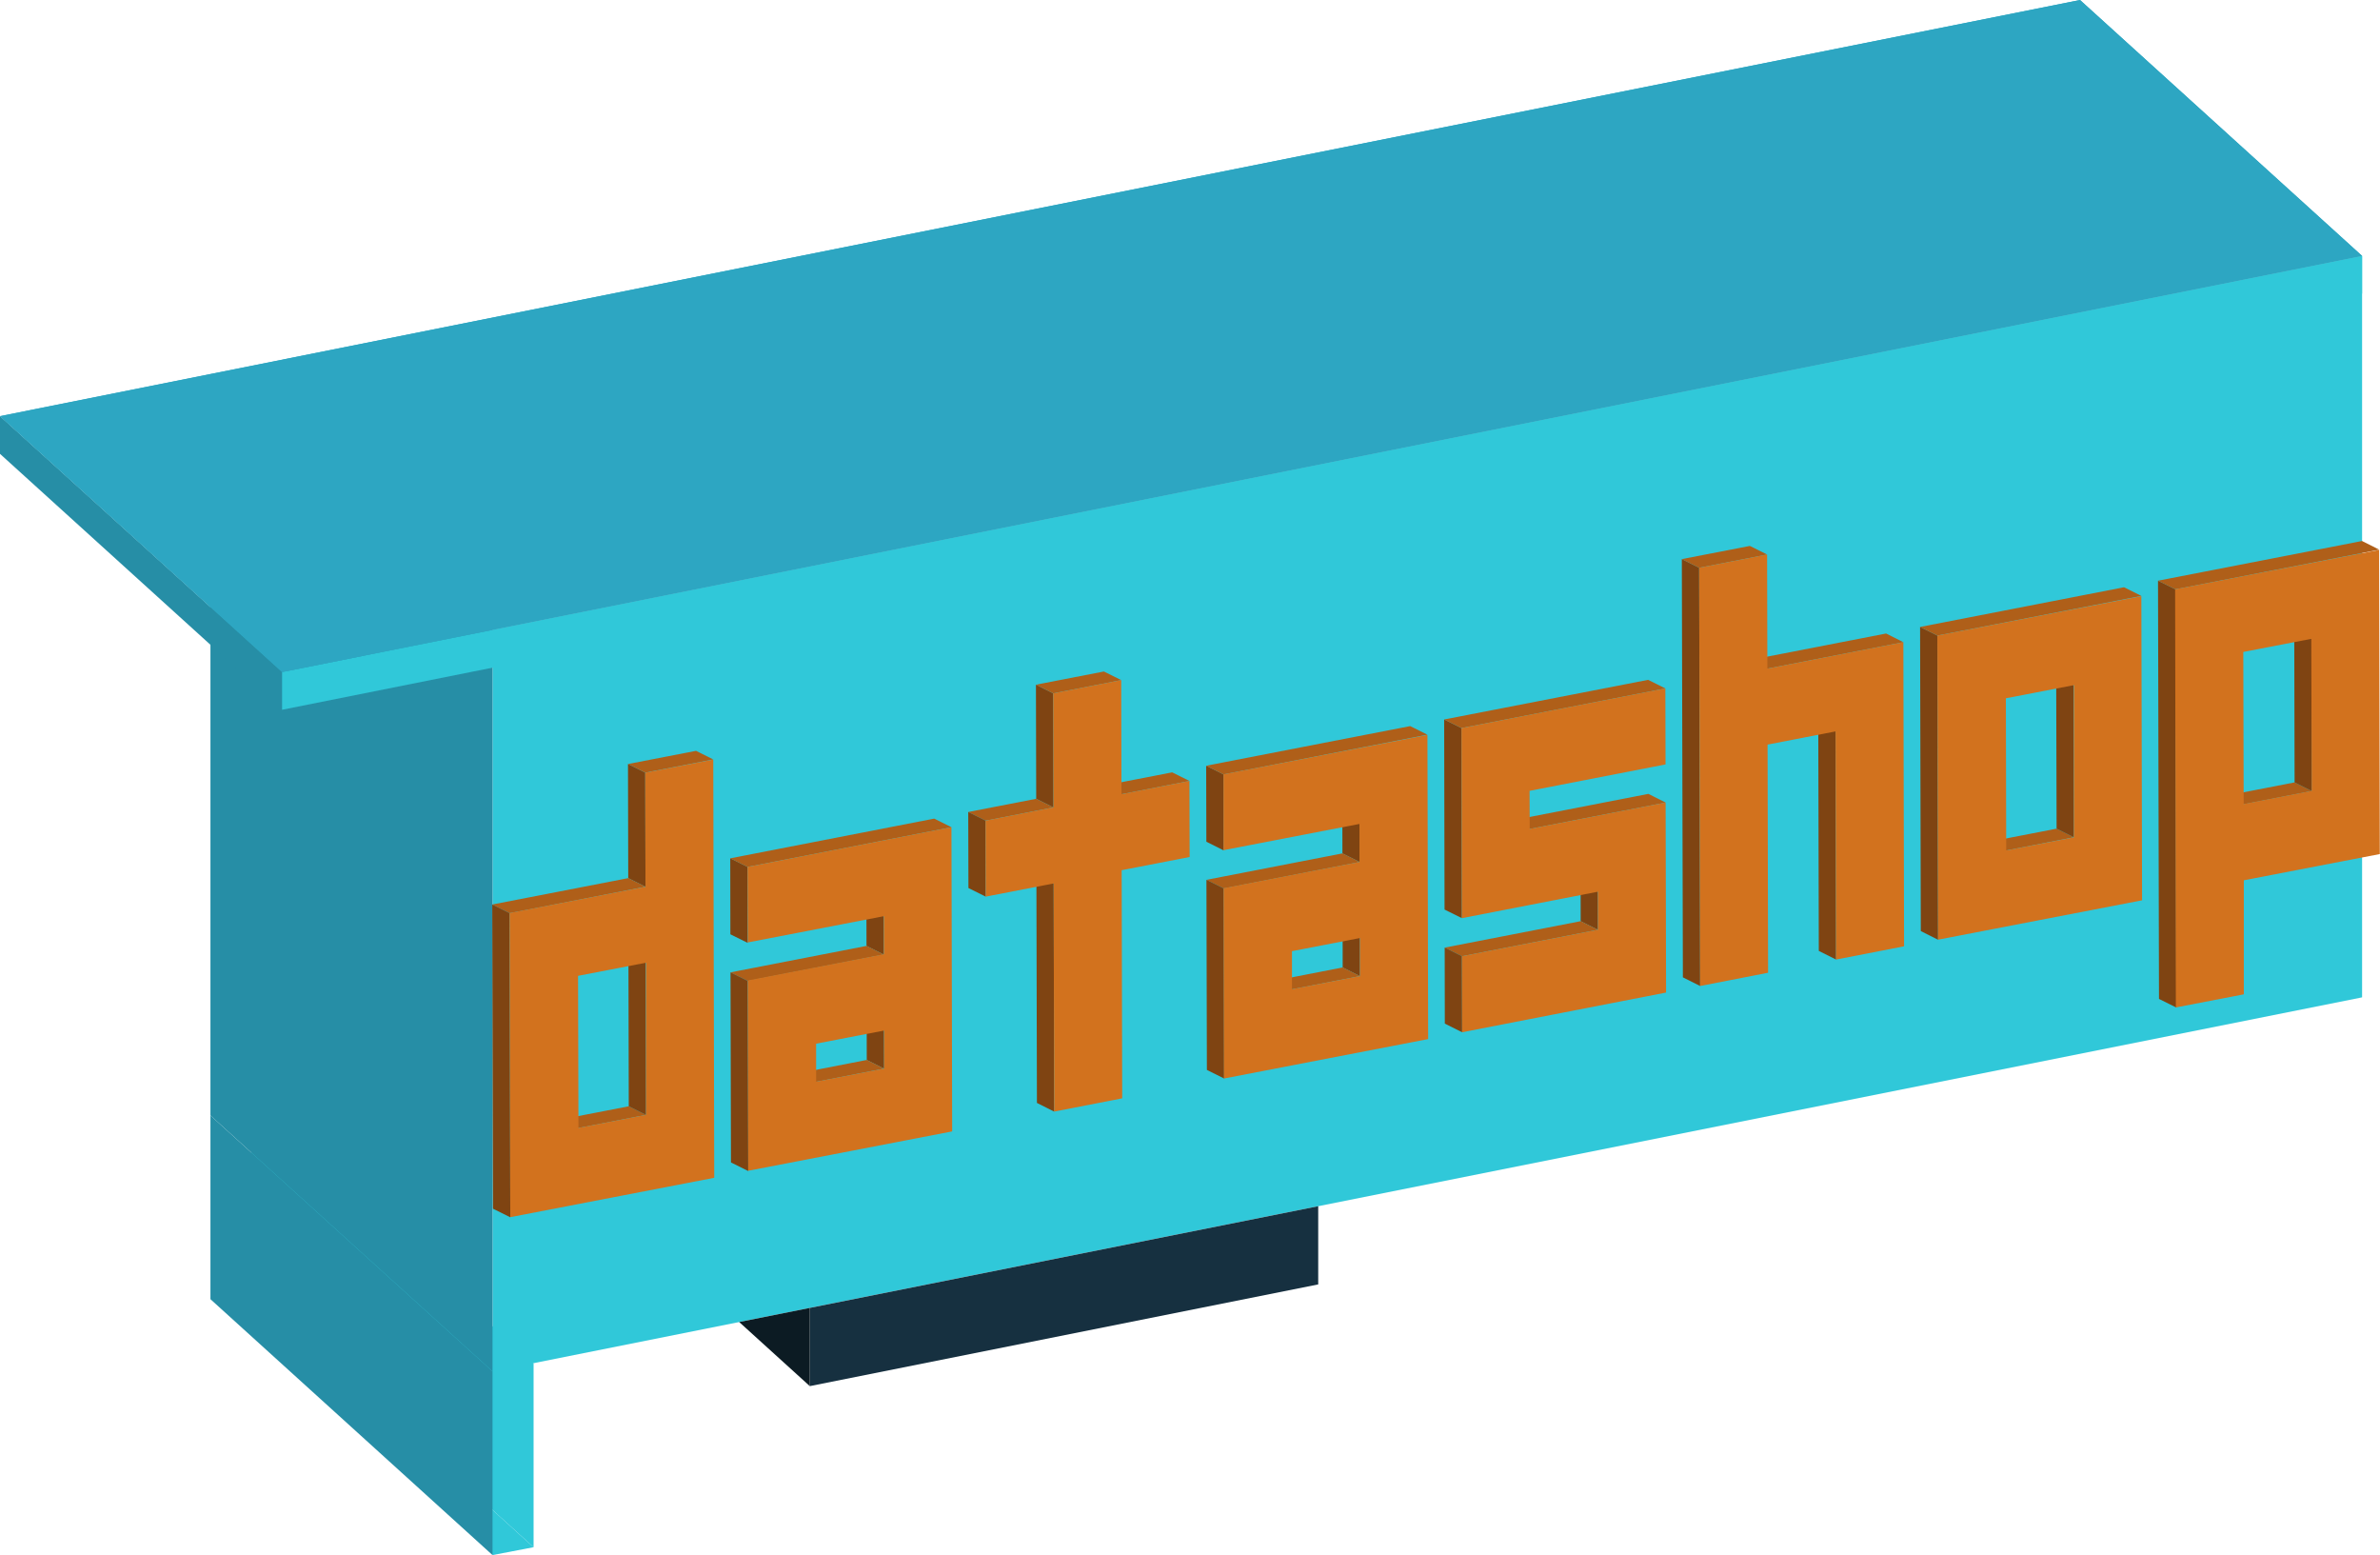 <svg id="_3D-GPU" data-name="3D-GPU" xmlns="http://www.w3.org/2000/svg" viewBox="0 0 362.81 237"><defs><style>.cls-1{fill:#30c8d9;}.cls-2{fill:#163040;}.cls-3{fill:#268ea6;}.cls-4{fill:#0c1b23;}.cls-5{fill:#2da6c2;}.cls-6{isolation:isolate;}.cls-7{fill:#af5f19;}.cls-8{fill:#7f4412;}.cls-9{fill:#d2721e;}</style></defs><polyline id="Bottom" class="cls-1" points="81.34 207.8 81.34 235.8 38.34 196.8 38.34 168.8"/><polygon class="cls-1" points="75.08 237 81.34 235.8 72.47 227.75 75.08 237"/><polygon id="Front" class="cls-1" points="360.08 152 75.08 209 75.08 96 360.08 39 360.08 152"/><polygon id="Front-2" data-name="Front" class="cls-2" points="123.45 199.33 123.45 211.25 200.95 195.75 200.95 183.83 123.45 199.33"/><g id="Bacl"><polygon class="cls-3" points="32.08 170 75.08 209 75.08 96 32.08 57 32.08 170"/><polyline id="Bottom-2" data-name="Bottom" class="cls-3" points="75.08 209 75.08 237 32.08 198 32.08 170"/></g><polygon id="Bottom-3" data-name="Bottom" class="cls-4" points="112.68 201.48 123.45 211.25 123.45 199.33 112.68 201.48"/><g id="Top"><polygon class="cls-3" points="43 108.17 75.08 101.75 75.08 96 43 102.42 0 63.42 0 69.17 43 108.17"/><polygon class="cls-5" points="75.08 96 43 102.42 0 63.42 32.08 57 75.08 96"/><polyline class="cls-5" points="32.08 57 317.08 0 360.08 39 75.08 96 32.08 57"/></g><polygon class="cls-1" points="43 102.42 43 108.17 360.08 44.75 360.08 39 43 102.42"/><g class="cls-6"><polygon class="cls-7" points="88.13 171.92 85.49 170.61 95.85 168.6 98.48 169.91 88.13 171.92"/><polygon class="cls-8" points="98.48 169.91 95.85 168.6 95.8 145.41 98.43 146.72 98.48 169.91"/><polygon class="cls-8" points="98.4 135.14 95.77 133.83 95.73 116.44 98.36 117.75 98.4 135.14"/><polygon class="cls-7" points="98.36 117.75 95.73 116.44 106.1 114.43 108.73 115.74 98.36 117.75"/><polygon class="cls-7" points="77.68 139.17 75.04 137.85 95.77 133.83 98.4 135.14 77.68 139.17"/><polygon class="cls-8" points="77.79 185.52 75.15 184.21 75.04 137.85 77.68 139.17 77.79 185.52"/><path class="cls-9" d="M356.78,306.26l10.37-2L367.3,368l-31.09,6-.11-46.35,20.72-4Zm.12,52.15,0-23.19-10.36,2,.06,23.18,10.35-2" transform="translate(-258.42 -188.5)"/></g><g class="cls-6"><polygon class="cls-8" points="134.77 162.86 132.13 161.54 132.12 155.74 134.75 157.06 134.77 162.86"/><polygon class="cls-7" points="124.4 164.87 121.77 163.56 132.13 161.54 134.77 162.86 124.4 164.87"/><polygon class="cls-8" points="134.72 145.47 132.09 144.16 132.08 138.36 134.71 139.67 134.72 145.47"/><polygon class="cls-7" points="113.99 149.5 111.36 148.19 132.09 144.16 134.72 145.47 113.99 149.5"/><polygon class="cls-8" points="114.06 178.47 111.43 177.16 111.36 148.19 113.99 149.5 114.06 178.47"/><polygon class="cls-8" points="113.98 143.7 111.34 142.39 111.32 130.81 113.95 132.12 113.98 143.7"/><polygon class="cls-7" points="113.95 132.12 111.32 130.81 142.41 124.76 145.04 126.07 113.95 132.12"/><path class="cls-9" d="M372.37,320.62l31.09-6.05.11,46.36-31.09,6-.07-29,20.74-4,0-5.8-20.73,4Zm20.82,30.74,0-5.8-10.36,2v5.8l10.37-2" transform="translate(-258.42 -188.5)"/></g><g class="cls-6"><polygon class="cls-7" points="170.96 121.04 168.32 119.72 178.69 117.71 181.32 119.02 170.96 121.04"/><polygon class="cls-8" points="160.7 169.41 158.07 168.09 157.99 133.32 160.62 134.64 160.7 169.41"/><polygon class="cls-8" points="160.59 123.05 157.96 121.74 157.92 104.35 160.55 105.67 160.59 123.05"/><polygon class="cls-7" points="160.55 105.67 157.92 104.35 168.28 102.34 170.92 103.65 160.55 105.67"/><polygon class="cls-7" points="150.23 125.07 147.6 123.75 157.96 121.74 160.59 123.05 150.23 125.07"/><polygon class="cls-8" points="150.26 136.65 147.63 135.34 147.6 123.75 150.23 125.07 150.26 136.65"/><polygon class="cls-9" points="170.92 103.65 170.96 121.04 181.32 119.02 181.35 130.61 170.99 132.62 171.07 167.39 160.7 169.41 160.62 134.64 150.26 136.65 150.23 125.07 160.59 123.05 160.55 105.67 170.92 103.65"/></g><g class="cls-6"><polygon class="cls-8" points="207.31 148.76 204.68 147.44 204.67 141.64 207.3 142.96 207.31 148.76"/><polygon class="cls-7" points="196.95 150.77 194.32 149.46 204.68 147.44 207.31 148.76 196.95 150.77"/><polygon class="cls-8" points="207.27 131.37 204.64 130.06 204.63 124.26 207.26 125.57 207.27 131.37"/><polygon class="cls-7" points="186.54 135.4 183.91 134.09 204.64 130.06 207.27 131.37 186.54 135.4"/><polygon class="cls-8" points="186.61 164.37 183.98 163.06 183.91 134.09 186.54 135.4 186.61 164.37"/><polygon class="cls-8" points="186.53 129.6 183.9 128.28 183.87 116.7 186.5 118.02 186.53 129.6"/><polygon class="cls-7" points="186.5 118.02 183.87 116.7 214.97 110.66 217.6 111.97 186.5 118.02"/><path class="cls-9" d="M444.92,306.51l31.1-6,.11,46.35L445,352.87l-.06-29,20.72-4v-5.8l-20.73,4Zm20.81,30.75v-5.8l-10.36,2v5.8l10.36-2" transform="translate(-258.42 -188.5)"/></g><g class="cls-6"><polygon class="cls-8" points="243.59 141.7 240.96 140.39 240.95 134.59 243.58 135.9 243.59 141.7"/><polygon class="cls-7" points="233.19 126.33 230.55 125.02 251.28 120.99 253.91 122.31 233.19 126.33"/><polygon class="cls-7" points="222.86 145.73 220.23 144.42 240.96 140.39 243.59 141.7 222.86 145.73"/><polygon class="cls-8" points="222.89 157.32 220.25 156 220.23 144.42 222.86 145.73 222.89 157.32"/><polygon class="cls-8" points="222.85 139.93 220.21 138.62 220.15 109.65 222.78 110.96 222.85 139.93"/><polygon class="cls-7" points="222.78 110.96 220.15 109.65 251.24 103.61 253.87 104.92 222.78 110.96"/><polygon class="cls-9" points="253.87 104.92 253.9 116.5 233.17 120.53 233.19 126.33 253.91 122.31 253.98 151.27 222.89 157.32 222.86 145.73 243.59 141.7 243.58 135.9 222.85 139.93 222.78 110.96 253.87 104.92"/></g><g class="cls-6"><polygon class="cls-8" points="279.89 146.24 277.26 144.92 277.18 110.15 279.81 111.47 279.89 146.24"/><polygon class="cls-7" points="269.42 101.9 266.79 100.58 287.52 96.55 290.15 97.87 269.42 101.9"/><polygon class="cls-8" points="259.17 150.27 256.54 148.95 256.38 85.21 259.02 86.53 259.17 150.27"/><polygon class="cls-7" points="259.02 86.53 256.38 85.21 266.75 83.2 269.38 84.51 259.02 86.53"/><polygon class="cls-9" points="269.38 84.51 269.42 101.9 290.15 97.87 290.26 144.22 279.89 146.24 279.81 111.47 269.45 113.48 269.53 148.25 259.17 150.27 259.02 86.53 269.38 84.51"/></g><g class="cls-6"><polygon class="cls-7" points="305.78 129.62 303.15 128.3 313.51 126.29 316.14 127.6 305.78 129.62"/><polygon class="cls-8" points="316.14 127.6 313.51 126.29 313.45 103.1 316.09 104.42 316.14 127.6"/><polygon class="cls-8" points="295.44 143.22 292.81 141.9 292.7 95.55 295.33 96.86 295.44 143.22"/><polygon class="cls-7" points="295.33 96.86 292.7 95.55 323.79 89.5 326.43 90.82 295.33 96.86"/><path class="cls-9" d="M553.75,285.36l31.1-6,.11,46.35-31.1,6Zm20.81,30.74,0-23.18-10.36,2,.05,23.19,10.36-2" transform="translate(-258.42 -188.5)"/></g><g class="cls-6"><polygon class="cls-7" points="342.06 122.56 339.42 121.25 349.79 119.24 352.42 120.55 342.06 122.56"/><polygon class="cls-8" points="352.42 120.55 349.79 119.24 349.74 96.05 352.37 97.36 352.42 120.55"/><polygon class="cls-8" points="331.76 153.55 329.12 152.24 328.97 88.5 331.61 89.81 331.76 153.55"/><polygon class="cls-7" points="331.61 89.81 328.97 88.5 360.07 82.45 362.7 83.77 331.61 89.81"/><path class="cls-9" d="M590,278.31l31.09-6,.11,46.35-20.73,4,0,17.38-10.36,2Zm20.81,30.74-.05-23.19-10.37,2,.06,23.18,10.36-2" transform="translate(-258.42 -188.5)"/></g><polygon class="cls-5" points="0 63.42 43 102.42 360.08 39 317.08 0 0 63.42"/></svg>